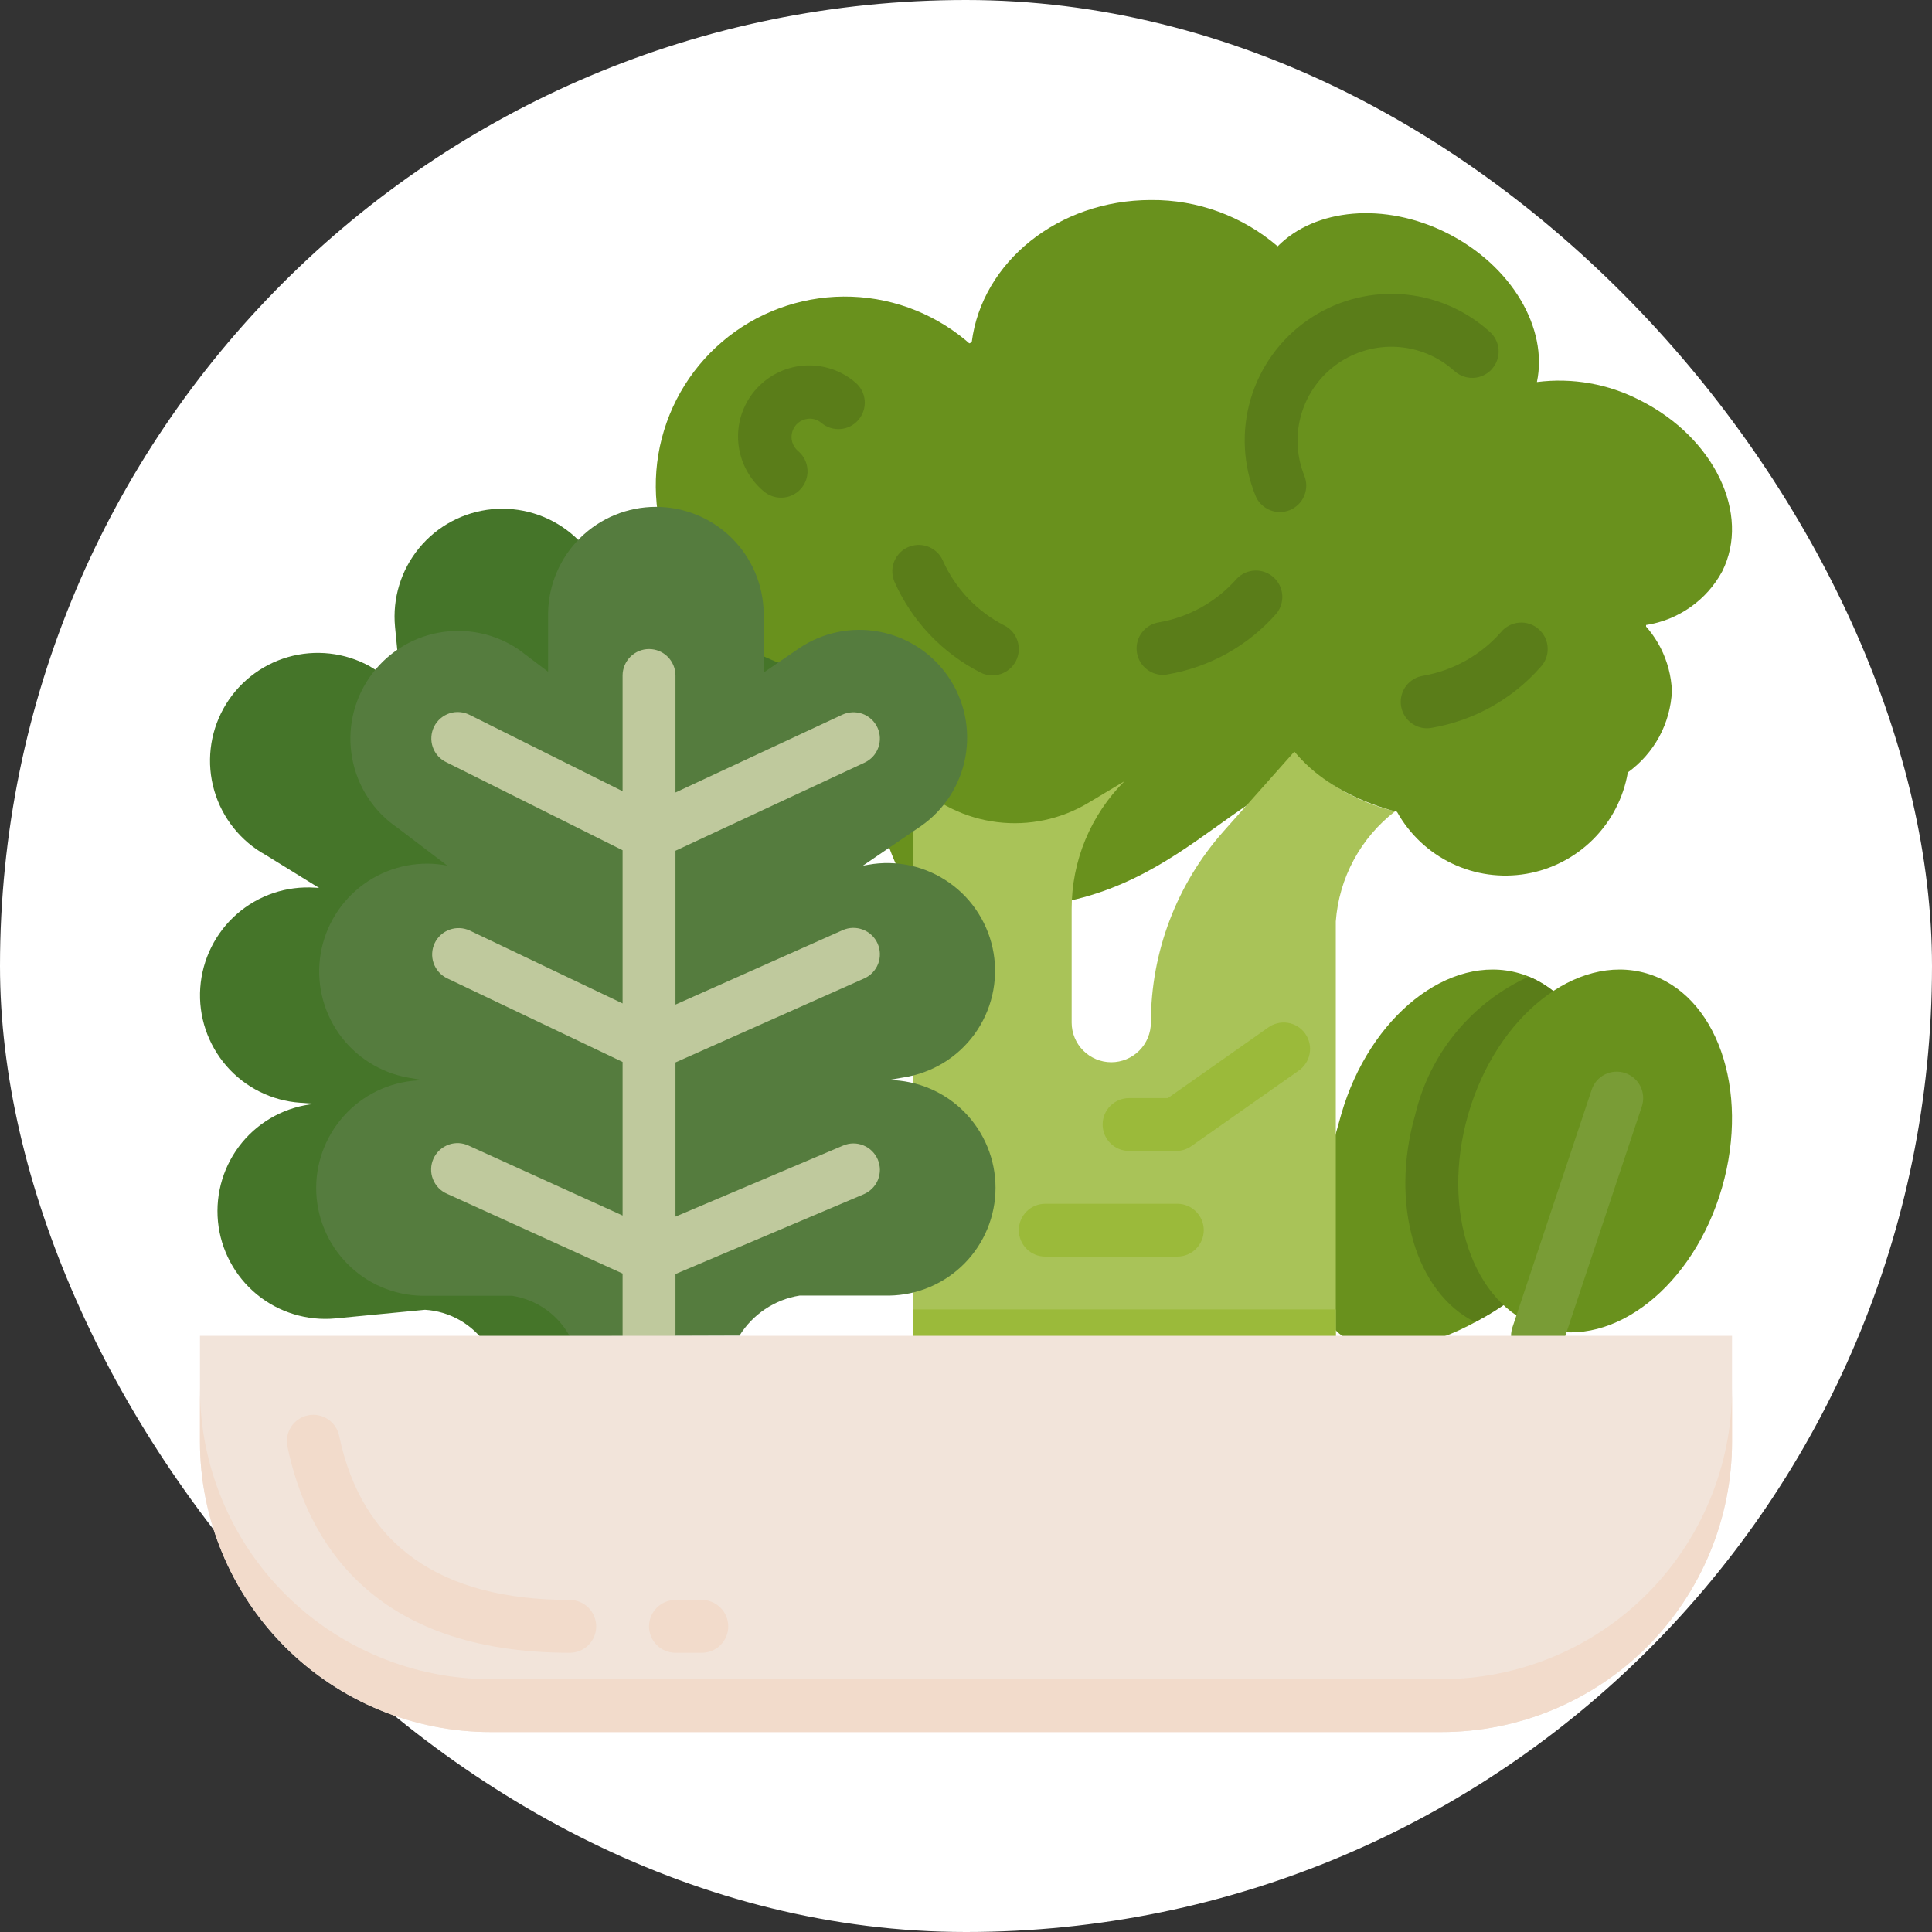 <svg width="32" height="32" viewBox="0 0 32 32" fill="none" xmlns="http://www.w3.org/2000/svg">
<rect x="0" y="0" width="32" height="32" fill="#333333" stroke="none"/>
<rect width="32" height="32" rx="16" fill="white"/>
<path d="M25.166 16.121C24.005 15.786 22.684 16.832 22.215 18.457C21.755 20.054 21.381 21.893 22.501 22.263C22.52 22.27 22.539 22.279 22.559 22.285C23.72 22.62 25.95 21.294 26.419 19.669C26.888 18.044 26.325 16.456 25.166 16.121Z" fill="#69911D"/>
<path d="M25.319 16.176C24.853 16.388 24.443 16.704 24.117 17.099C23.792 17.494 23.561 17.958 23.442 18.456C23.011 19.951 23.453 21.414 24.431 21.898C25.353 21.433 26.062 20.636 26.418 19.667C26.866 18.119 26.374 16.604 25.319 16.176Z" fill="#5A7D19"/>
<path d="M27.269 16.121C26.108 15.786 24.787 16.832 24.318 18.457C23.858 20.054 24.393 21.613 25.513 21.984C25.532 21.991 25.551 22 25.571 22.006C26.732 22.341 28.053 21.295 28.522 19.67C28.991 18.045 28.43 16.456 27.269 16.121Z" fill="#69911D"/>
<path d="M25.465 22.563C25.396 22.563 25.328 22.547 25.266 22.515C25.204 22.483 25.151 22.438 25.11 22.381C25.07 22.325 25.043 22.26 25.033 22.192C25.022 22.123 25.028 22.053 25.05 21.987L26.363 18.05C26.399 17.939 26.478 17.848 26.582 17.796C26.686 17.744 26.806 17.736 26.916 17.772C27.027 17.809 27.118 17.888 27.17 17.992C27.222 18.096 27.23 18.216 27.194 18.326L25.881 22.264C25.852 22.351 25.796 22.427 25.722 22.481C25.647 22.534 25.557 22.563 25.465 22.563Z" fill="#799C36"/>
<path d="M27.264 10.352C27.529 10.312 27.78 10.21 27.999 10.056C28.218 9.902 28.398 9.7 28.525 9.464C29.002 8.516 28.394 7.248 27.166 6.631C26.64 6.358 26.044 6.253 25.456 6.328C25.643 5.441 25.043 4.403 23.969 3.861C22.928 3.338 21.778 3.455 21.162 4.08C20.578 3.578 19.832 3.306 19.063 3.313C17.527 3.313 16.263 4.342 16.095 5.667C16.095 5.667 11.676 7.942 13.508 11.188C15.34 14.433 14.161 15.193 16.979 15.021C19.798 14.849 20.698 12.425 22.53 12.829C24.362 13.233 25.24 14.398 26.5 13.025C27.296 12.157 27.264 10.352 27.264 10.352Z" fill="#69911D"/>
<path d="M21.44 12.447L20.265 13.77C19.49 14.643 19.062 15.77 19.062 16.937C19.062 17.111 18.993 17.278 18.87 17.401C18.747 17.524 18.58 17.594 18.406 17.594C18.232 17.594 18.065 17.524 17.942 17.401C17.819 17.278 17.75 17.111 17.75 16.937V15.051C17.75 14.659 17.827 14.27 17.977 13.908C18.128 13.545 18.348 13.216 18.625 12.939L18.029 13.296C17.575 13.569 17.042 13.682 16.516 13.617C15.989 13.552 15.5 13.313 15.125 12.939V22.66C15.125 22.66 22.125 22.585 22.125 22.66V15.262C22.151 14.905 22.252 14.559 22.422 14.244C22.591 13.93 22.825 13.655 23.108 13.437C22.463 13.287 21.881 12.941 21.44 12.447Z" fill="#A9C358"/>
<path d="M12.915 17.541H12.902L13.148 17.476C13.376 17.417 13.591 17.314 13.78 17.172C13.969 17.03 14.127 16.852 14.246 16.648C14.366 16.444 14.444 16.218 14.475 15.984C14.507 15.75 14.491 15.512 14.43 15.284C14.369 15.056 14.264 14.842 14.119 14.655C13.975 14.468 13.795 14.312 13.59 14.195C13.385 14.078 13.158 14.003 12.924 13.974C12.69 13.945 12.452 13.963 12.224 14.026L12.137 14.049L13.031 13.301C13.394 12.998 13.622 12.562 13.664 12.091C13.706 11.619 13.559 11.15 13.255 10.787C12.952 10.424 12.516 10.196 12.044 10.154C11.573 10.112 11.104 10.259 10.741 10.563L10.192 11.021L10.097 10.039C10.052 9.568 9.821 9.134 9.456 8.833C9.09 8.532 8.62 8.389 8.149 8.434C7.678 8.48 7.244 8.71 6.943 9.076C6.642 9.441 6.498 9.911 6.543 10.382L6.637 11.351L6.125 11.036C5.711 10.807 5.222 10.753 4.767 10.884C4.313 11.016 3.929 11.323 3.7 11.738C3.472 12.152 3.417 12.641 3.549 13.095C3.681 13.55 3.988 13.934 4.402 14.162L5.285 14.707L5.221 14.703C4.749 14.67 4.283 14.826 3.926 15.137C3.569 15.448 3.35 15.889 3.317 16.361C3.284 16.833 3.441 17.299 3.752 17.657C4.062 18.014 4.503 18.233 4.975 18.265L5.229 18.283H5.216C4.744 18.328 4.31 18.559 4.009 18.924C3.708 19.29 3.565 19.76 3.61 20.231C3.656 20.703 3.887 21.136 4.252 21.438C4.617 21.738 5.087 21.882 5.559 21.837L7.039 21.694C7.241 21.706 7.438 21.765 7.614 21.865C7.79 21.966 7.941 22.105 8.055 22.273L10.85 21.995C10.941 21.809 11.071 21.645 11.231 21.515C11.392 21.384 11.578 21.289 11.778 21.237L13.259 21.094C13.73 21.048 14.164 20.818 14.465 20.452C14.766 20.087 14.91 19.617 14.864 19.146C14.819 18.674 14.588 18.24 14.223 17.939C13.857 17.638 13.387 17.494 12.916 17.54L12.915 17.541Z" fill="#457529"/>
<path d="M27.038 10.164C27.043 10.114 27.048 10.066 27.048 10.016C27.048 8.927 25.948 8.044 24.592 8.044C23.307 8.044 22.254 8.837 22.147 9.848C21.986 9.942 21.834 10.051 21.695 10.175C21.709 10.064 21.717 9.952 21.718 9.841C21.718 9.308 21.558 8.787 21.259 8.346C20.959 7.906 20.534 7.566 20.038 7.37C19.542 7.175 18.999 7.133 18.479 7.251C17.959 7.369 17.487 7.64 17.124 8.03C17.121 7.293 16.858 6.58 16.381 6.018C15.904 5.456 15.244 5.08 14.517 4.956C13.79 4.833 13.043 4.97 12.407 5.343C11.772 5.716 11.288 6.302 11.042 6.997C10.795 7.692 10.802 8.451 11.061 9.142C11.319 9.832 11.813 10.409 12.456 10.771C13.098 11.133 13.847 11.257 14.572 11.12C15.296 10.984 15.95 10.596 16.416 10.026C16.452 10.55 16.643 11.052 16.965 11.467C17.287 11.883 17.725 12.194 18.224 12.36C18.722 12.526 19.259 12.54 19.766 12.4C20.272 12.261 20.726 11.974 21.069 11.576C21.148 12.426 21.977 13.144 23.139 13.447C23.346 13.818 23.663 14.117 24.047 14.301C24.431 14.485 24.862 14.545 25.282 14.473C25.701 14.401 26.088 14.201 26.389 13.9C26.69 13.599 26.89 13.212 26.962 12.793C27.177 12.638 27.355 12.436 27.482 12.203C27.608 11.969 27.68 11.71 27.692 11.445C27.682 11.197 27.618 10.954 27.506 10.733C27.393 10.511 27.233 10.317 27.038 10.164Z" fill="#69911D"/>
<path d="M14.731 17.888H14.718L14.969 17.845C15.202 17.808 15.426 17.726 15.628 17.603C15.829 17.48 16.004 17.318 16.143 17.126C16.281 16.935 16.38 16.718 16.434 16.488C16.488 16.258 16.496 16.019 16.457 15.786C16.418 15.553 16.333 15.33 16.207 15.13C16.082 14.93 15.918 14.757 15.724 14.621C15.531 14.485 15.313 14.388 15.082 14.337C14.852 14.286 14.613 14.281 14.381 14.323L14.293 14.338L15.256 13.681C15.642 13.412 15.905 13.001 15.99 12.538C16.074 12.075 15.973 11.597 15.707 11.209C15.441 10.821 15.033 10.553 14.57 10.464C14.108 10.375 13.63 10.473 13.239 10.735L12.649 11.139V10.152C12.641 9.683 12.45 9.236 12.116 8.908C11.782 8.579 11.332 8.395 10.864 8.395C10.395 8.395 9.945 8.579 9.611 8.908C9.277 9.236 9.086 9.683 9.078 10.152V11.126L8.597 10.762C8.206 10.494 7.725 10.393 7.26 10.48C6.795 10.567 6.383 10.836 6.116 11.226C5.848 11.617 5.747 12.098 5.834 12.563C5.921 13.029 6.189 13.441 6.58 13.708L7.408 14.337L7.345 14.326C6.881 14.254 6.407 14.368 6.026 14.644C5.646 14.919 5.389 15.333 5.311 15.797C5.234 16.26 5.342 16.735 5.613 17.119C5.884 17.503 6.295 17.765 6.757 17.848L7.008 17.892H6.995C6.526 17.899 6.079 18.09 5.751 18.424C5.422 18.759 5.237 19.208 5.237 19.677C5.237 20.146 5.422 20.596 5.751 20.93C6.079 21.264 6.526 21.455 6.995 21.462H8.482C8.682 21.494 8.872 21.57 9.038 21.686C9.204 21.803 9.34 21.956 9.437 22.133L12.247 22.124C12.356 21.948 12.501 21.798 12.673 21.683C12.845 21.568 13.04 21.491 13.244 21.459H14.731C15.2 21.451 15.647 21.26 15.976 20.926C16.304 20.592 16.489 20.142 16.489 19.674C16.489 19.205 16.304 18.755 15.976 18.421C15.647 18.087 15.2 17.896 14.731 17.888Z" fill="#557C3E"/>
<path d="M14.539 19.206C14.493 19.099 14.408 19.014 14.3 18.971C14.193 18.927 14.072 18.928 13.965 18.974L11.188 20.151V17.597L14.314 16.206C14.42 16.159 14.503 16.072 14.545 15.963C14.586 15.855 14.583 15.734 14.536 15.628C14.489 15.522 14.401 15.439 14.293 15.398C14.185 15.356 14.064 15.359 13.958 15.406L11.188 16.639V14.091L14.321 12.631C14.426 12.582 14.508 12.493 14.547 12.384C14.587 12.275 14.582 12.155 14.533 12.05C14.484 11.945 14.395 11.863 14.286 11.823C14.177 11.784 14.056 11.789 13.951 11.838L11.188 13.126V11.188C11.188 11.072 11.141 10.96 11.059 10.878C10.977 10.796 10.866 10.75 10.75 10.75C10.634 10.75 10.523 10.796 10.441 10.878C10.359 10.96 10.312 11.072 10.312 11.188V13.105L7.786 11.844C7.734 11.817 7.678 11.8 7.619 11.795C7.561 11.79 7.503 11.796 7.447 11.814C7.392 11.832 7.341 11.861 7.296 11.899C7.252 11.937 7.216 11.983 7.19 12.035C7.164 12.087 7.149 12.144 7.145 12.202C7.141 12.261 7.149 12.319 7.168 12.374C7.187 12.429 7.217 12.48 7.256 12.523C7.295 12.566 7.342 12.602 7.395 12.626L10.312 14.083V16.62L7.779 15.412C7.674 15.364 7.555 15.359 7.447 15.398C7.338 15.437 7.25 15.517 7.2 15.621C7.151 15.725 7.144 15.844 7.182 15.953C7.22 16.061 7.299 16.151 7.402 16.202L10.312 17.589V20.133L7.771 18.979C7.719 18.953 7.661 18.938 7.603 18.934C7.544 18.931 7.486 18.939 7.431 18.959C7.376 18.979 7.325 19.01 7.282 19.049C7.239 19.089 7.204 19.137 7.18 19.19C7.156 19.244 7.142 19.301 7.141 19.36C7.139 19.418 7.149 19.477 7.171 19.531C7.192 19.585 7.224 19.635 7.265 19.677C7.306 19.719 7.355 19.752 7.409 19.775L10.312 21.094V22.125C10.312 22.241 10.359 22.352 10.441 22.434C10.523 22.516 10.634 22.562 10.75 22.562C10.866 22.562 10.977 22.516 11.059 22.434C11.141 22.352 11.188 22.241 11.188 22.125V21.102L14.307 19.78C14.36 19.757 14.408 19.724 14.448 19.683C14.489 19.642 14.52 19.594 14.542 19.541C14.563 19.487 14.574 19.43 14.574 19.373C14.573 19.315 14.561 19.259 14.539 19.206Z" fill="#BFC99D"/>
<path d="M19.262 11.178C19.152 11.178 19.047 11.136 18.966 11.062C18.886 10.988 18.836 10.886 18.827 10.776C18.818 10.667 18.85 10.558 18.917 10.472C18.984 10.385 19.082 10.327 19.19 10.309C19.691 10.223 20.148 9.968 20.484 9.586C20.562 9.504 20.669 9.455 20.782 9.45C20.895 9.445 21.006 9.484 21.091 9.559C21.176 9.634 21.229 9.739 21.238 9.852C21.247 9.965 21.212 10.077 21.14 10.164C20.671 10.697 20.034 11.052 19.334 11.171C19.31 11.175 19.286 11.177 19.262 11.178ZM21.199 8.481C21.112 8.481 21.027 8.455 20.955 8.406C20.883 8.358 20.826 8.289 20.794 8.208C20.588 7.699 20.56 7.135 20.715 6.609C20.871 6.082 21.2 5.624 21.649 5.309C22.098 4.993 22.641 4.839 23.189 4.871C23.737 4.904 24.258 5.121 24.666 5.488C24.711 5.525 24.748 5.572 24.774 5.624C24.801 5.676 24.817 5.733 24.821 5.792C24.825 5.85 24.817 5.909 24.798 5.964C24.779 6.019 24.749 6.07 24.71 6.114C24.671 6.158 24.623 6.193 24.57 6.218C24.517 6.243 24.46 6.257 24.401 6.259C24.343 6.261 24.284 6.252 24.23 6.231C24.175 6.21 24.125 6.179 24.082 6.139C23.821 5.905 23.487 5.766 23.137 5.746C22.787 5.725 22.439 5.824 22.152 6.026C21.865 6.228 21.655 6.521 21.555 6.857C21.456 7.194 21.473 7.554 21.604 7.88C21.648 7.987 21.646 8.107 21.601 8.214C21.556 8.321 21.47 8.405 21.363 8.449C21.311 8.47 21.255 8.481 21.199 8.481ZM12.935 8.243C12.832 8.243 12.733 8.207 12.654 8.141C12.534 8.042 12.435 7.92 12.362 7.783C12.289 7.646 12.244 7.495 12.229 7.34C12.215 7.185 12.231 7.029 12.277 6.88C12.324 6.731 12.399 6.593 12.499 6.474C12.599 6.355 12.722 6.256 12.86 6.185C12.998 6.113 13.149 6.069 13.304 6.056C13.459 6.044 13.615 6.061 13.764 6.109C13.912 6.157 14.049 6.233 14.167 6.335C14.256 6.409 14.312 6.516 14.322 6.631C14.332 6.747 14.296 6.862 14.222 6.951C14.147 7.04 14.04 7.096 13.925 7.106C13.809 7.116 13.694 7.08 13.605 7.005C13.575 6.98 13.54 6.96 13.503 6.948C13.465 6.936 13.426 6.932 13.386 6.936C13.327 6.941 13.27 6.964 13.223 7.001C13.176 7.039 13.142 7.09 13.124 7.147C13.106 7.204 13.105 7.265 13.122 7.323C13.139 7.38 13.172 7.432 13.218 7.47C13.287 7.528 13.337 7.605 13.36 7.692C13.383 7.779 13.38 7.871 13.349 7.955C13.318 8.04 13.262 8.113 13.188 8.164C13.115 8.216 13.027 8.243 12.937 8.243H12.935Z" fill="#5A7D19"/>
<path d="M19.482 19.063H18.7C18.584 19.063 18.473 19.017 18.391 18.935C18.309 18.853 18.263 18.741 18.263 18.625C18.263 18.509 18.309 18.398 18.391 18.316C18.473 18.234 18.584 18.188 18.7 18.188H19.343L20.998 17.024C21.045 16.988 21.099 16.963 21.156 16.949C21.213 16.934 21.272 16.932 21.33 16.941C21.388 16.95 21.443 16.971 21.493 17.002C21.543 17.033 21.586 17.073 21.619 17.121C21.653 17.169 21.677 17.224 21.689 17.281C21.702 17.338 21.702 17.398 21.691 17.455C21.68 17.513 21.658 17.568 21.625 17.616C21.593 17.665 21.551 17.707 21.502 17.739L19.733 18.983C19.66 19.035 19.572 19.063 19.482 19.063ZM19.5 20.813H17.312C17.197 20.813 17.085 20.767 17.003 20.685C16.921 20.603 16.875 20.491 16.875 20.375C16.875 20.259 16.921 20.148 17.003 20.066C17.085 19.984 17.197 19.938 17.312 19.938H19.5C19.616 19.938 19.727 19.984 19.809 20.066C19.891 20.148 19.938 20.259 19.938 20.375C19.938 20.491 19.891 20.603 19.809 20.685C19.727 20.767 19.616 20.813 19.5 20.813ZM15.125 21.688H22.125V22.563H15.125V21.688Z" fill="#9BBA3A"/>
<path d="M3.312 22.125H28.688V23.875C28.688 25.151 28.18 26.375 27.278 27.278C26.375 28.18 25.151 28.688 23.875 28.688H8.125C6.849 28.688 5.625 28.18 4.722 27.278C3.82 26.375 3.312 25.151 3.312 23.875V22.125Z" fill="#F2E4DA"/>
<path d="M23.875 27.812H8.125C6.849 27.812 5.625 27.305 4.722 26.403C3.82 25.5 3.312 24.276 3.312 23V23.875C3.312 25.151 3.82 26.375 4.722 27.278C5.625 28.18 6.849 28.688 8.125 28.688H23.875C25.151 28.688 26.375 28.18 27.278 27.278C28.18 26.375 28.688 25.151 28.688 23.875V23C28.688 24.276 28.18 25.5 27.278 26.403C26.375 27.305 25.151 27.812 23.875 27.812Z" fill="#F2DBCB"/>
<path d="M9.438 27.375C6.165 27.375 5.088 25.521 4.762 23.965C4.749 23.909 4.748 23.851 4.758 23.794C4.768 23.737 4.79 23.683 4.821 23.634C4.852 23.585 4.893 23.544 4.941 23.511C4.988 23.478 5.042 23.455 5.099 23.443C5.155 23.431 5.214 23.43 5.27 23.441C5.327 23.452 5.381 23.474 5.43 23.506C5.478 23.538 5.519 23.579 5.552 23.627C5.584 23.675 5.606 23.729 5.618 23.785C5.996 25.587 7.282 26.5 9.438 26.5C9.554 26.5 9.665 26.547 9.747 26.629C9.829 26.711 9.875 26.822 9.875 26.938C9.875 27.054 9.829 27.165 9.747 27.247C9.665 27.329 9.554 27.375 9.438 27.375ZM11.625 27.375H11.188C11.072 27.375 10.96 27.329 10.878 27.247C10.796 27.165 10.75 27.054 10.75 26.938C10.75 26.822 10.796 26.711 10.878 26.629C10.96 26.547 11.072 26.5 11.188 26.5H11.625C11.741 26.5 11.852 26.547 11.934 26.629C12.016 26.711 12.062 26.822 12.062 26.938C12.062 27.054 12.016 27.165 11.934 27.247C11.852 27.329 11.741 27.375 11.625 27.375Z" fill="#F2DBCB"/>
<path d="M23.637 12.063C23.527 12.063 23.422 12.021 23.341 11.947C23.261 11.873 23.211 11.771 23.202 11.662C23.193 11.552 23.225 11.444 23.292 11.357C23.36 11.271 23.457 11.212 23.565 11.194C24.066 11.108 24.523 10.854 24.859 10.472C24.896 10.426 24.942 10.389 24.994 10.362C25.046 10.334 25.103 10.318 25.162 10.313C25.22 10.308 25.279 10.315 25.335 10.334C25.391 10.352 25.442 10.382 25.486 10.421C25.53 10.46 25.566 10.507 25.592 10.56C25.617 10.613 25.632 10.671 25.634 10.729C25.637 10.788 25.628 10.847 25.607 10.902C25.587 10.957 25.556 11.007 25.515 11.05C25.046 11.582 24.409 11.937 23.709 12.056C23.685 12.06 23.661 12.062 23.637 12.063ZM14.793 9.569C14.766 9.463 14.78 9.351 14.832 9.255C14.884 9.158 14.971 9.085 15.074 9.049C15.177 9.014 15.29 9.018 15.391 9.061C15.491 9.105 15.572 9.184 15.616 9.284C15.823 9.749 16.183 10.129 16.636 10.36C16.739 10.412 16.817 10.504 16.853 10.614C16.889 10.725 16.879 10.845 16.827 10.948C16.774 11.051 16.683 11.129 16.572 11.165C16.462 11.201 16.342 11.192 16.239 11.139C15.607 10.816 15.105 10.287 14.816 9.638C14.806 9.616 14.799 9.593 14.793 9.569Z" fill="#5A7D19"/>
</svg>

